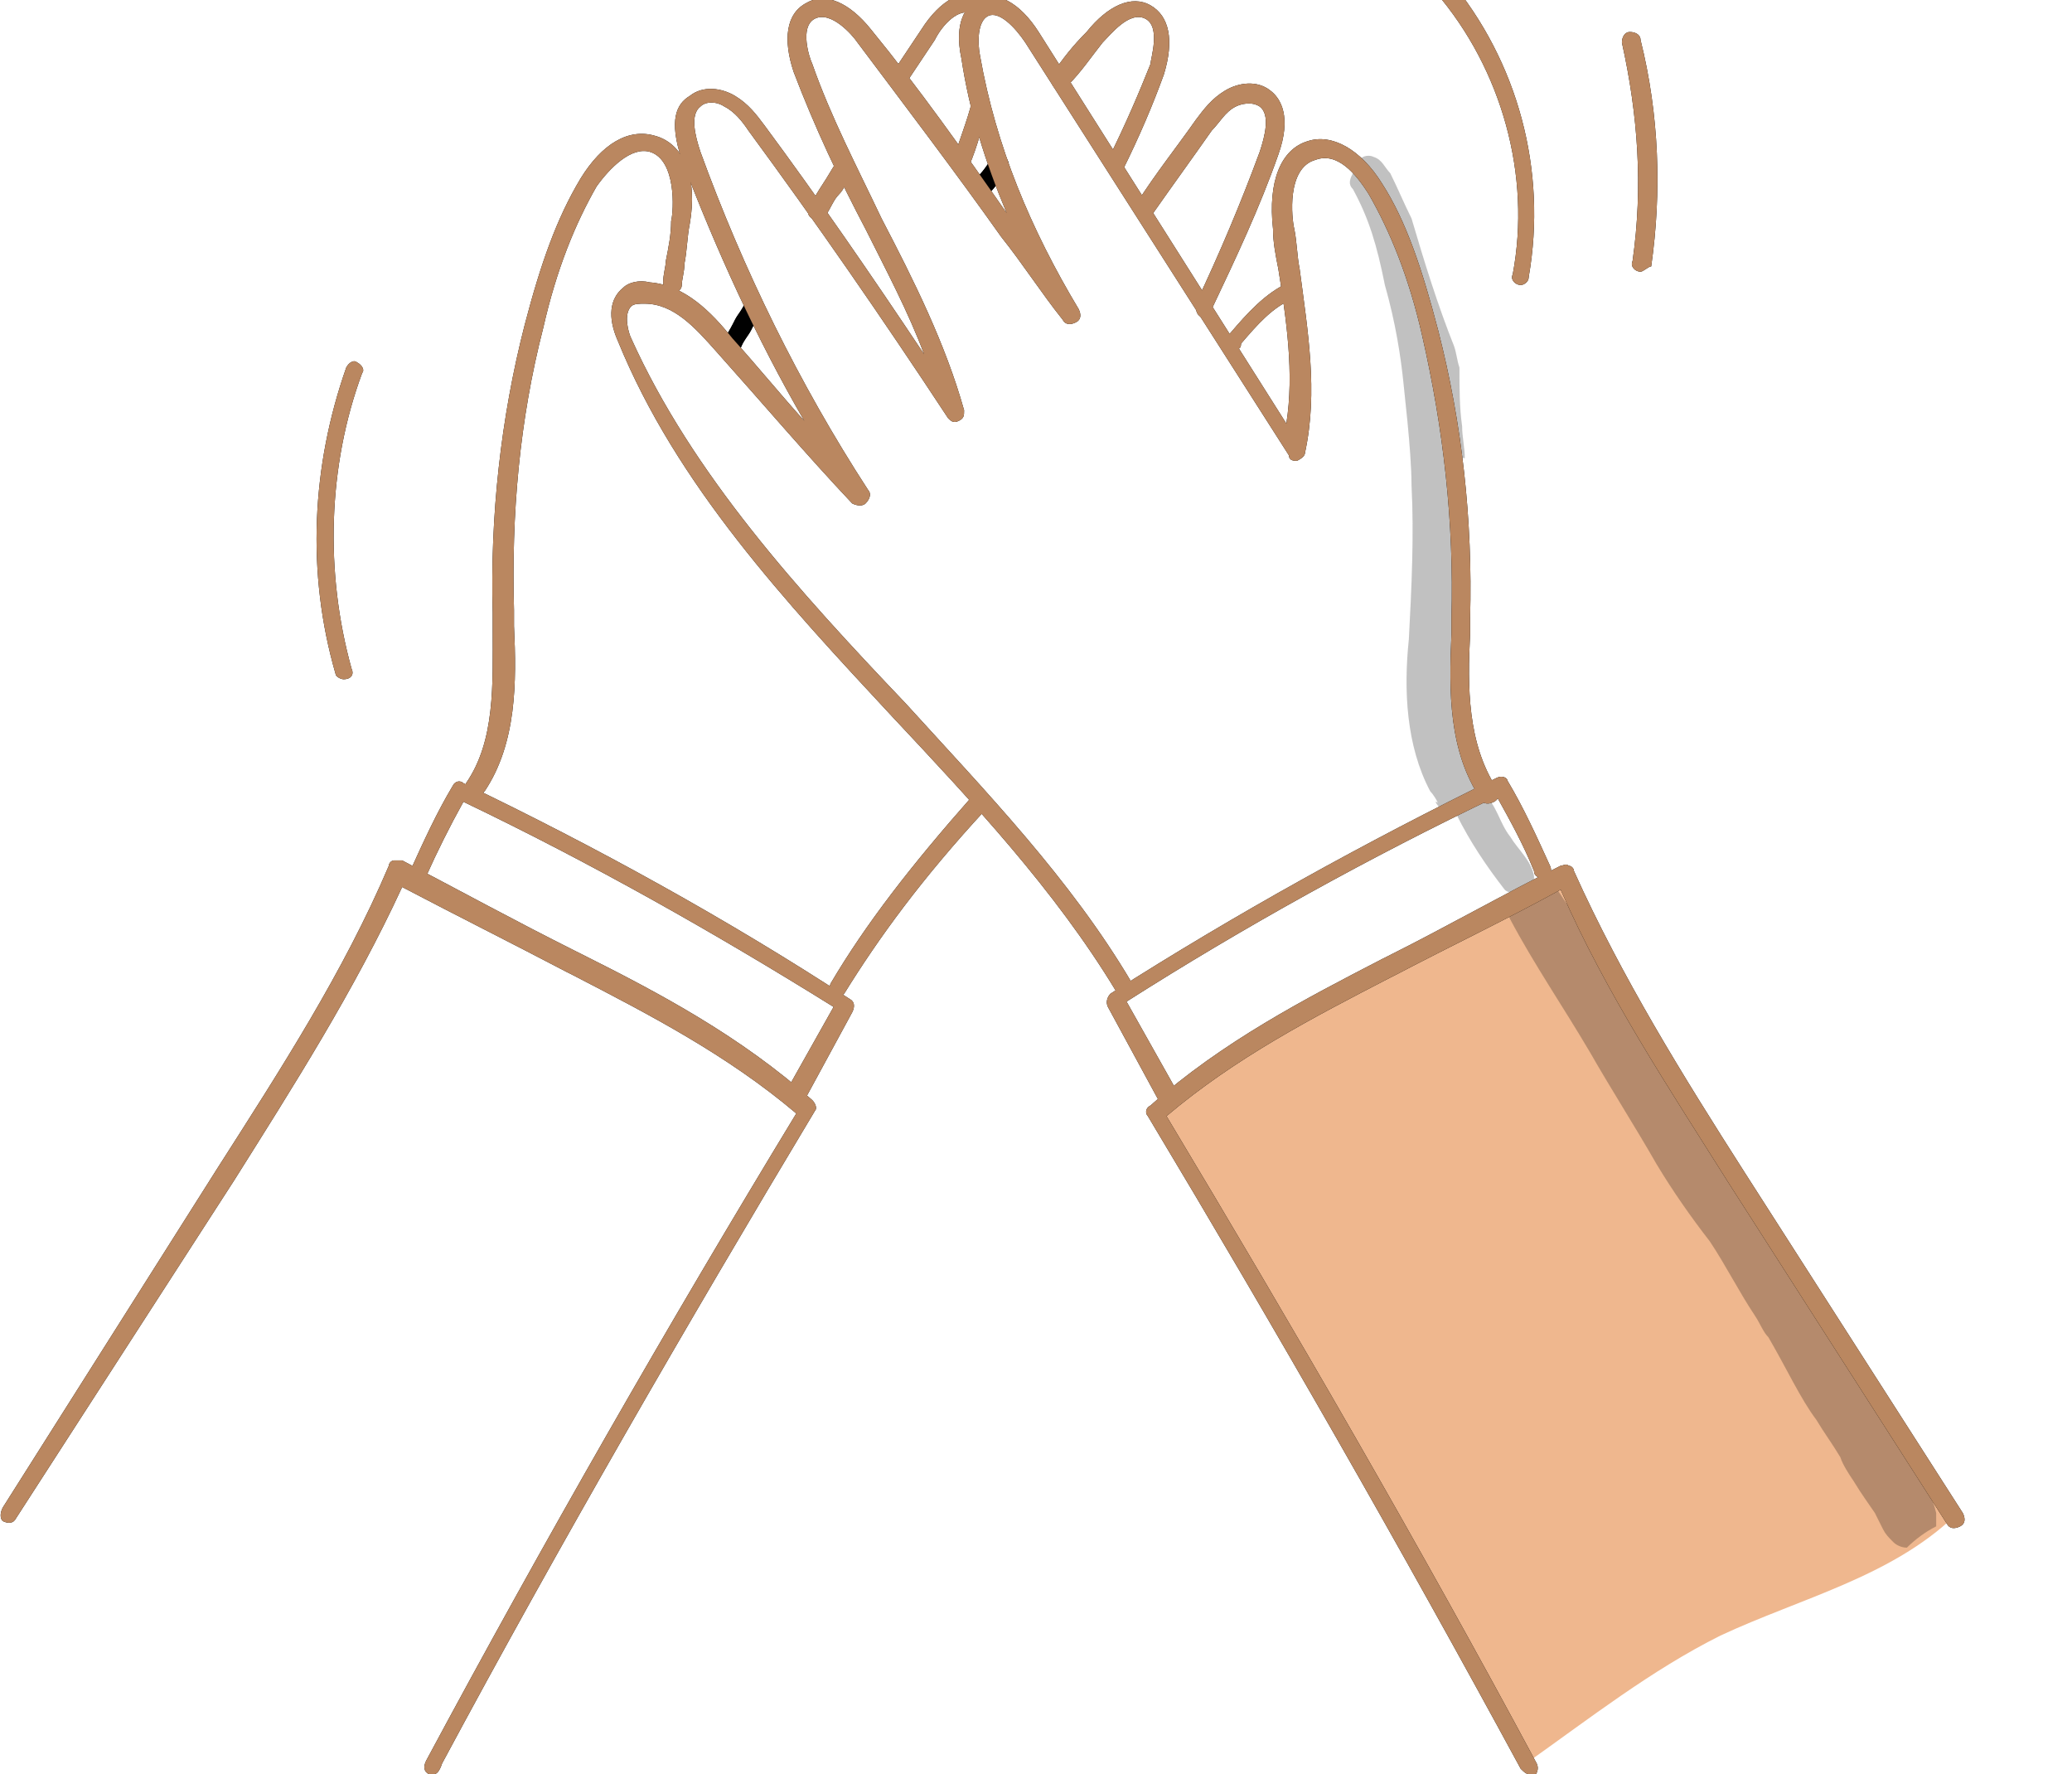 <?xml version="1.0" encoding="utf-8"?>
<!-- Generator: Adobe Illustrator 26.2.1, SVG Export Plug-In . SVG Version: 6.00 Build 0)  -->
<svg version="1.1" id="Layer_1" xmlns="http://www.w3.org/2000/svg" xmlns:xlink="http://www.w3.org/1999/xlink" x="0px" y="0px"
	 viewBox="0 0 77.8 66.6" style="enable-background:new 0 0 77.8 66.6;" xml:space="preserve">
<style type="text/css">
	.st0{fill:#010101;}
	.st1{fill:#EFB78E;}
	.st2{opacity:0.129;}
	.st3{fill:#BA8760;}
</style>
<g>
	<g>
		<path class="st0" d="M17.8,30c-0.1,0-0.1,0-0.2-0.1c-0.2-0.1-0.2-0.3-0.1-0.5c1.1-1.6,1-3.7,1-5.8c0-0.2,0-0.4,0-0.6
			c-0.1-3.6,0.3-7.3,1.2-10.8c0.6-2.3,1.2-4,2.1-5.5c0.8-1.3,1.8-1.9,2.8-1.6c1.1,0.3,1.6,1.6,1.3,3.3c-0.1,0.5-0.1,1-0.2,1.5
			c0,0.3-0.1,0.6-0.1,0.8c0,0.2-0.2,0.3-0.4,0.3c-0.2,0-0.3-0.2-0.3-0.4c0-0.3,0.1-0.6,0.1-0.8c0.1-0.5,0.2-1,0.2-1.5
			c0.1-0.4,0.2-2.3-0.8-2.6c-0.7-0.2-1.5,0.6-2,1.3c-0.8,1.4-1.5,3.1-2,5.3c-0.9,3.5-1.2,7-1.1,10.6c0,0.2,0,0.4,0,0.6
			c0.1,2.1,0.1,4.4-1.1,6.2C18,29.9,17.9,30,17.8,30z"/>
	</g>
	<g>
		<path class="st0" d="M36.8,7.4c-0.1,0-0.1,0-0.2-0.1c-0.2-0.1-0.2-0.3-0.1-0.5C36.8,6.6,37,6.3,37.2,6c0.1-0.2,0.3-0.2,0.5-0.1
			c0.2,0.1,0.2,0.3,0.1,0.5c-0.2,0.3-0.4,0.6-0.7,0.9C37.1,7.4,37,7.4,36.8,7.4z"/>
	</g>
	<g>
		<path class="st0" d="M41.9,6.5c0,0-0.1,0-0.1,0c-0.2-0.1-0.2-0.3-0.2-0.5c0.7-1.4,1.2-2.6,1.6-3.6C43.2,2.2,43.6,1,43,0.7
			c-0.6-0.3-1.3,0.6-1.6,0.9c-0.4,0.5-0.8,1.1-1.3,1.6c-0.1,0.1-0.3,0.2-0.5,0.1c-0.1-0.1-0.2-0.3-0.1-0.5c0.4-0.6,0.8-1.1,1.3-1.6
			c0.8-1,1.7-1.4,2.4-1c0.7,0.4,0.9,1.3,0.5,2.6c-0.4,1.1-0.9,2.3-1.6,3.7C42.1,6.5,42,6.5,41.9,6.5z"/>
	</g>
	<g>
		<path class="st0" d="M46.4,13.1c-0.1,0-0.2,0-0.2-0.1c-0.1-0.1-0.2-0.3,0-0.5c0.6-0.7,1.3-1.5,2.2-1.9c0.2-0.1,0.4,0,0.4,0.2
			c0.1,0.2,0,0.4-0.2,0.4c-0.8,0.3-1.4,1-2,1.7C46.6,13.1,46.5,13.1,46.4,13.1z"/>
	</g>
	<g>
		<path class="st0" d="M33.9,3.2c-0.1,0-0.1,0-0.2-0.1c-0.2-0.1-0.2-0.3-0.1-0.5l1-1.5c0.7-1.1,1.6-1.6,2.3-1.2
			c0.2,0.1,0.2,0.3,0.1,0.5c-0.1,0.2-0.3,0.2-0.5,0.1c-0.5-0.2-1.1,0.4-1.4,1l-1,1.5C34.1,3.2,34,3.2,33.9,3.2z"/>
	</g>
	<g>
		<path class="st0" d="M36.1,6.4c0,0-0.1,0-0.1,0c-0.2-0.1-0.3-0.3-0.2-0.4c0.2-0.7,0.5-1.4,0.7-2.2c0-0.2,0.2-0.3,0.4-0.2
			c0.2,0,0.3,0.2,0.2,0.4c-0.2,0.7-0.4,1.5-0.7,2.2C36.4,6.3,36.3,6.4,36.1,6.4z"/>
	</g>
	<g>
		<path class="st0" d="M27.5,13.3c-0.1,0-0.1,0-0.2-0.1c-0.2-0.1-0.2-0.3-0.1-0.5c0.2-0.3,0.3-0.5,0.4-0.7c0.1-0.2,0.3-0.4,0.4-0.7
			c0.1-0.2,0.3-0.2,0.5-0.1c0.2,0.1,0.2,0.3,0.1,0.5c-0.2,0.3-0.3,0.5-0.4,0.7c-0.1,0.2-0.3,0.4-0.4,0.7
			C27.7,13.2,27.6,13.3,27.5,13.3z"/>
	</g>
	<g>
		<path class="st0" d="M30.7,8.3c-0.1,0-0.1,0-0.2-0.1c-0.2-0.1-0.2-0.3-0.1-0.5c0.2-0.3,0.3-0.5,0.5-0.8c0.2-0.3,0.3-0.5,0.5-0.8
			C31.5,6,31.7,5.9,31.9,6C32,6.1,32.1,6.4,32,6.5c-0.2,0.3-0.3,0.6-0.5,0.8c-0.2,0.2-0.3,0.5-0.5,0.8C30.9,8.2,30.8,8.3,30.7,8.3z"
			/>
	</g>
	<g>
		<path class="st0" d="M45.2,11.9c0,0-0.1,0-0.1,0c-0.2-0.1-0.2-0.3-0.2-0.5c0.9-1.9,1.7-3.8,2.4-5.7c0.2-0.6,0.4-1.4,0-1.7
			c-0.3-0.2-0.7-0.1-0.9,0c-0.4,0.2-0.6,0.6-0.9,0.9C44.8,5.9,44,7,43.3,8c-0.1,0.2-0.3,0.2-0.5,0.1c-0.2-0.1-0.2-0.3-0.1-0.5
			c0.7-1.1,1.5-2.1,2.2-3.1c0.3-0.4,0.6-0.8,1.1-1.1c0.5-0.3,1.2-0.4,1.7,0c0.4,0.3,0.8,1,0.3,2.4c-0.7,2-1.6,3.9-2.5,5.8
			C45.5,11.8,45.4,11.9,45.2,11.9z"/>
	</g>
	<g>
		<path class="st0" d="M31.5,37.4c-0.1,0-0.1,0-0.2,0c-0.2-0.1-0.2-0.3-0.1-0.5c1.3-2.2,3-4.4,5.3-7c0.1-0.1,0.3-0.2,0.5,0
			c0.1,0.1,0.2,0.3,0,0.5c-2.4,2.6-4,4.8-5.3,6.9C31.7,37.3,31.6,37.4,31.5,37.4z"/>
	</g>
	<g>
		<path class="st1" d="M57.3,66.2c-4.4-8.2-9-16.4-13.8-24.5c4.8-3.4,9.9-6.3,15.2-8.6c4.5,8.2,9.4,16.2,14.7,23.8
			c-2.4,2.3-5.8,3.1-8.8,4.5C62,62.7,59.7,64.5,57.3,66.2z"/>
	</g>
	<g class="st2">
		<path class="st0" d="M54.7,17c0.1,0.1,0.2,0.2,0.3,0.2c0-0.4-0.1-0.8-0.1-1.2c-0.1-0.7-0.1-1.4-0.1-2.2c-0.1-0.3-0.1-0.5-0.2-0.8
			C54,11.5,53.5,9.9,53,8.2c-0.3-0.6-0.5-1.1-0.8-1.7c-0.2-0.2-0.3-0.5-0.6-0.6c-0.4-0.2-0.8,0.2-0.8,0.6c-0.1,0.2-0.2,0.4,0,0.6
			c0.6,1.1,0.9,2.1,1.2,3.6c0.4,1.4,0.6,2.7,0.7,3.7c0,0.1,0.3,2.5,0.3,3.8c0.1,1.9,0,3.9-0.1,5.8c-0.2,1.9-0.1,4,0.8,5.7
			c0.1,0.1,0.3,0.4,0.3,0.5c0,0,0-0.1-0.1-0.1c0.1,0.2,0.3,0.4,0.6,0.4c0.1,0,0.2,0,0.2,0c0,0,0,0.1,0,0.1c0.5,1,1.1,1.9,1.8,2.8
			c0.1,0.1,0.2,0.1,0.4,0.1c-0.3,0.2-0.4,0.6-0.2,1c0.9,1.7,2,3.3,3,5c0.8,1.4,1.7,2.8,2.5,4.2c0.6,1,1.3,2,2,2.9
			c0.6,0.9,1.1,1.9,1.7,2.8c0.2,0.3,0.3,0.6,0.5,0.8c0.7,1.2,1.2,2.3,1.8,3.1c0.3,0.5,0.6,0.9,0.9,1.4c0.1,0.3,0.3,0.6,0.5,0.9
			c0.3,0.5,0.6,0.9,0.8,1.2c0.1,0.2,0.2,0.4,0.3,0.6c0.1,0.2,0.2,0.3,0.4,0.5c0.1,0.1,0.3,0.2,0.5,0.2c0.3-0.3,0.7-0.6,1.1-0.8
			c0-0.1,0-0.2,0-0.4c0,0,0-0.1,0-0.1c0-0.2,0,0,0,0.1c0,0,0,0,0,0c0,0,0,0,0-0.1c-0.1-0.4-0.1-0.4-0.5-1.1c-0.2-0.3-0.3-0.6-0.5-1
			c0-0.2-0.1-0.5-0.3-0.7c-0.5-0.7-0.6-0.8-1.1-1.5c-0.5-0.7-0.9-1.4-1.4-2.2c-0.4-0.6-0.7-1.3-1.1-1.9c0-0.1-0.1-0.2-0.1-0.3
			c-0.1-0.1-0.2-0.3-0.2-0.4c-0.3-0.5-0.7-0.9-0.9-1.3c-0.4-0.6-0.8-1.2-1.2-1.8c-0.6-0.9-1.2-1.8-1.8-2.7c0-0.1-0.1-0.1-0.2-0.2
			c-0.2-0.3-0.5-0.6-0.7-1c-0.8-1.4-1.5-2.8-2.3-4.2c-0.5-0.8-1-1.7-1.5-2.5c-0.3-0.3-0.4-0.8-0.9-0.9c-0.1,0-0.3,0-0.4,0
			c0-0.1,0-0.2,0-0.2c-0.1-0.6-0.6-1-0.9-1.5c-0.4-0.5-0.5-1.2-1-1.6c-0.1-0.1-0.2-0.1-0.2-0.1c-0.2-0.8-1-2.2-0.8-4.6
			C54.9,22.4,55,19.7,54.7,17z"/>
	</g>
	<g>
		<path class="st0" d="M42.2,37.4c-0.1,0-0.2-0.1-0.3-0.2c-2.3-3.8-5.4-7.1-8.4-10.3c-4-4.3-8.1-8.7-10.3-14.1
			c-0.4-0.9-0.3-1.6,0.2-2c0.2-0.2,0.6-0.3,1-0.2c1.3,0.1,2.3,1.1,3.1,2.1c0.9,1,1.8,2.1,2.7,3.1c-1.8-3.1-3.3-6.4-4.6-9.8
			c-0.5-1.5-0.2-2.1,0.3-2.4c0.5-0.4,1.2-0.3,1.7,0c0.5,0.3,0.8,0.7,1.1,1.1c2,2.7,4,5.6,6,8.6c-0.6-1.6-1.4-3.1-2.2-4.7
			c-1-1.9-1.9-3.8-2.7-5.9c-0.4-1.2-0.3-2.2,0.5-2.6c0.7-0.4,1.6,0,2.4,1c1.8,2.2,3.5,4.6,5.1,6.9c-0.8-1.9-1.4-3.8-1.7-5.8
			c-0.3-1.4,0.2-2,0.6-2.2c0.7-0.4,1.6,0.1,2.3,1.2l9.3,14.7c0.3-1.9,0-3.9-0.3-5.8c-0.1-0.5-0.2-1-0.2-1.5c-0.2-1.8,0.3-3,1.3-3.3
			c0.9-0.3,2,0.3,2.8,1.6c0.9,1.4,1.5,3.2,2.1,5.5c0.9,3.5,1.3,7.1,1.2,10.8c0,0.2,0,0.4,0,0.6c-0.1,2-0.1,4.1,1,5.8
			c0.1,0.2,0.1,0.4-0.1,0.5c-0.2,0.1-0.4,0.1-0.5-0.1c-1.2-1.8-1.2-4-1.1-6.2c0-0.2,0-0.4,0-0.6c0.1-3.6-0.3-7.1-1.1-10.6
			c-0.5-2.2-1.2-3.9-2-5.3c-0.5-0.8-1.2-1.6-2-1.3c-1.1,0.3-0.9,2.2-0.8,2.6c0.1,0.5,0.1,1,0.2,1.5c0.3,2.3,0.7,4.6,0.2,6.9
			c0,0.1-0.1,0.2-0.3,0.3c-0.1,0-0.3,0-0.3-0.2L38.5,1.6c-0.4-0.6-1-1.2-1.4-1c-0.4,0.2-0.4,1-0.3,1.5c0.6,3.4,1.9,6.5,3.7,9.5
			c0.1,0.2,0.1,0.4-0.1,0.5c-0.2,0.1-0.4,0.1-0.5-0.1c-0.8-1-1.5-2.1-2.3-3.1c-1.7-2.4-3.6-4.9-5.4-7.3c-0.2-0.3-1-1.2-1.6-0.9
			C30,1,30.4,2.2,30.5,2.4c0.7,2,1.7,3.9,2.6,5.8c1.2,2.3,2.4,4.7,3.1,7.2c0,0.2,0,0.3-0.2,0.4c-0.2,0.1-0.3,0-0.4-0.1
			c-2.5-3.8-5-7.4-7.5-10.8c-0.2-0.3-0.5-0.7-0.9-0.9c-0.3-0.2-0.7-0.2-0.9,0c-0.4,0.3-0.2,1.1,0,1.7c1.6,4.4,3.7,8.7,6.3,12.7
			c0.1,0.1,0.1,0.3-0.1,0.5c-0.1,0.1-0.3,0.1-0.5,0c-1.7-1.8-3.4-3.8-5.1-5.7c-0.8-0.9-1.6-1.8-2.7-1.8c-0.2,0-0.4,0-0.5,0.1
			c-0.3,0.3-0.1,1,0,1.2C26,17.8,30,22.2,34,26.4c3,3.3,6.2,6.6,8.5,10.5c0.1,0.2,0,0.4-0.1,0.5C42.3,37.4,42.2,37.4,42.2,37.4z"/>
	</g>
	<g>
		<path class="st0" d="M57.4,66.6c-0.1,0-0.2-0.1-0.3-0.2c-4.5-8.3-9.2-16.5-14-24.5c-0.1-0.1-0.1-0.3,0.1-0.4
			c2.7-2.4,5.8-4,8.7-5.5l0.2-0.1c2.2-1.1,4.3-2.3,6.5-3.4c0.1,0,0.2-0.1,0.3,0c0.1,0,0.2,0.1,0.2,0.2c1.8,4,4.1,7.7,6.4,11.3
			l8.2,12.8c0.1,0.2,0.1,0.4-0.1,0.5c-0.2,0.1-0.4,0.1-0.5-0.1l-8.2-12.8c-2.2-3.5-4.6-7.1-6.3-11c-2,1.1-4.1,2.1-6.2,3.2l-0.2,0.1
			c-2.9,1.5-5.8,3-8.4,5.2c4.8,8,9.5,16.1,13.9,24.3c0.1,0.2,0,0.4-0.1,0.5C57.5,66.6,57.4,66.6,57.4,66.6z"/>
	</g>
	<g>
		<path class="st0" d="M43.8,41.5c-0.1,0-0.2-0.1-0.3-0.2l-1.9-3.5c-0.1-0.2,0-0.4,0.1-0.5c4.7-3,9.6-5.7,14.5-8.1
			c0.2-0.1,0.4,0,0.4,0.1c0.6,1,1.1,2.1,1.6,3.2c0.1,0.2,0,0.4-0.2,0.4c-0.2,0.1-0.4,0-0.4-0.2c-0.4-1-0.9-1.9-1.4-2.8
			c-4.8,2.3-9.5,4.9-13.9,7.7l1.8,3.2c0.1,0.2,0,0.4-0.1,0.5C43.9,41.5,43.9,41.5,43.8,41.5z"/>
	</g>
	<g>
		<path class="st0" d="M16.3,66.6c-0.1,0-0.1,0-0.2,0c-0.2-0.1-0.2-0.3-0.1-0.5c4.4-8.2,9.1-16.4,13.9-24.3
			c-2.6-2.2-5.5-3.7-8.4-5.2l-0.2-0.1c-2.1-1.1-4.1-2.1-6.2-3.2c-1.8,3.9-4.1,7.5-6.3,11L0.6,57c-0.1,0.2-0.3,0.2-0.5,0.1
			C0,57,0,56.8,0.1,56.6l8.1-12.8c2.3-3.6,4.7-7.3,6.4-11.3c0-0.1,0.1-0.2,0.2-0.2c0.1,0,0.2,0,0.3,0c2.1,1.1,4.3,2.3,6.5,3.4
			l0.2,0.1c3,1.5,6,3.1,8.7,5.5c0.1,0.1,0.2,0.3,0.1,0.4c-4.8,8-9.6,16.3-14,24.5C16.5,66.5,16.4,66.6,16.3,66.6z"/>
	</g>
	<g>
		<path class="st0" d="M29.8,41.5c-0.1,0-0.1,0-0.2,0c-0.2-0.1-0.2-0.3-0.1-0.5l1.8-3.2c-4.5-2.8-9.1-5.4-13.9-7.7
			c-0.5,0.9-1,1.9-1.4,2.8c-0.1,0.2-0.3,0.3-0.4,0.2c-0.2-0.1-0.3-0.3-0.2-0.4c0.5-1.1,1-2.2,1.6-3.2c0.1-0.2,0.3-0.2,0.4-0.1
			c5,2.4,9.9,5.1,14.5,8.1c0.2,0.1,0.2,0.3,0.1,0.5l-1.9,3.5C30,41.4,29.9,41.5,29.8,41.5z"/>
	</g>
	<g>
		<path class="st0" d="M57.1,10.7C57,10.7,57,10.7,57.1,10.7c-0.2,0-0.4-0.2-0.3-0.4c0.7-3.7-0.4-7.7-2.9-10.6
			c-0.1-0.1-0.1-0.4,0-0.5c0.1-0.1,0.4-0.1,0.5,0c2.6,3.1,3.7,7.2,3,11.2C57.4,10.6,57.2,10.7,57.1,10.7z"/>
	</g>
	<g>
		<path class="st0" d="M61.6,10.2C61.6,10.2,61.5,10.2,61.6,10.2c-0.2,0-0.4-0.2-0.3-0.4c0.4-2.8,0.2-5.5-0.4-8.2
			c0-0.2,0.1-0.4,0.3-0.4c0.2,0,0.4,0.1,0.4,0.3c0.7,2.8,0.8,5.7,0.4,8.5C61.9,10,61.7,10.2,61.6,10.2z"/>
	</g>
	<g>
		<path class="st0" d="M12.9,25.5c-0.1,0-0.3-0.1-0.3-0.2c-1.1-3.8-0.9-7.8,0.4-11.5c0.1-0.2,0.3-0.3,0.4-0.2
			c0.2,0.1,0.3,0.3,0.2,0.4c-1.3,3.5-1.4,7.5-0.4,11.1C13.3,25.3,13.2,25.5,12.9,25.5C12.9,25.5,12.9,25.5,12.9,25.5z"/>
	</g>
	<g>
		<path class="st3" d="M17.8,30c-0.1,0-0.1,0-0.2-0.1c-0.2-0.1-0.2-0.3-0.1-0.5c1.1-1.6,1-3.7,1-5.8c0-0.2,0-0.4,0-0.6
			c-0.1-3.6,0.3-7.3,1.2-10.8c0.6-2.3,1.2-4,2.1-5.5c0.8-1.3,1.8-1.9,2.8-1.6c1.1,0.3,1.6,1.6,1.3,3.3c-0.1,0.5-0.1,1-0.2,1.5
			c0,0.3-0.1,0.6-0.1,0.8c0,0.2-0.2,0.3-0.4,0.3c-0.2,0-0.3-0.2-0.3-0.4c0-0.3,0.1-0.6,0.1-0.8c0.1-0.5,0.2-1,0.2-1.5
			c0.1-0.4,0.2-2.3-0.8-2.6c-0.7-0.2-1.5,0.6-2,1.3c-0.8,1.4-1.5,3.1-2,5.3c-0.9,3.5-1.2,7-1.1,10.6c0,0.2,0,0.4,0,0.6
			c0.1,2.1,0.1,4.4-1.1,6.2C18,29.9,17.9,30,17.8,30z"/>
	</g>
	<g>
		<path class="st0" d="M36.8,7.4c-0.1,0-0.1,0-0.2-0.1c-0.2-0.1-0.2-0.3-0.1-0.5C36.8,6.6,37,6.3,37.2,6c0.1-0.2,0.3-0.2,0.5-0.1
			c0.2,0.1,0.2,0.3,0.1,0.5c-0.2,0.3-0.4,0.6-0.7,0.9C37.1,7.4,37,7.4,36.8,7.4z"/>
	</g>
	<g>
		<path class="st3" d="M41.9,6.5c0,0-0.1,0-0.1,0c-0.2-0.1-0.2-0.3-0.2-0.5c0.7-1.4,1.2-2.6,1.6-3.6C43.2,2.2,43.6,1,43,0.7
			c-0.6-0.3-1.3,0.6-1.6,0.9c-0.4,0.5-0.8,1.1-1.3,1.6c-0.1,0.1-0.3,0.2-0.5,0.1c-0.1-0.1-0.2-0.3-0.1-0.5c0.4-0.6,0.8-1.1,1.3-1.6
			c0.8-1,1.7-1.4,2.4-1c0.7,0.4,0.9,1.3,0.5,2.6c-0.4,1.1-0.9,2.3-1.6,3.7C42.1,6.5,42,6.5,41.9,6.5z"/>
	</g>
	<g>
		<path class="st3" d="M46.4,13.1c-0.1,0-0.2,0-0.2-0.1c-0.1-0.1-0.2-0.3,0-0.5c0.6-0.7,1.3-1.5,2.2-1.9c0.2-0.1,0.4,0,0.4,0.2
			c0.1,0.2,0,0.4-0.2,0.4c-0.8,0.3-1.4,1-2,1.7C46.6,13.1,46.5,13.1,46.4,13.1z"/>
	</g>
	<g>
		<path class="st3" d="M33.9,3.2c-0.1,0-0.1,0-0.2-0.1c-0.2-0.1-0.2-0.3-0.1-0.5l1-1.5c0.7-1.1,1.6-1.6,2.3-1.2
			c0.2,0.1,0.2,0.3,0.1,0.5c-0.1,0.2-0.3,0.2-0.5,0.1c-0.5-0.2-1.1,0.4-1.4,1l-1,1.5C34.1,3.2,34,3.2,33.9,3.2z"/>
	</g>
	<g>
		<path class="st3" d="M36.1,6.4c0,0-0.1,0-0.1,0c-0.2-0.1-0.3-0.3-0.2-0.4c0.2-0.7,0.5-1.4,0.7-2.2c0-0.2,0.2-0.3,0.4-0.2
			c0.2,0,0.3,0.2,0.2,0.4c-0.2,0.7-0.4,1.5-0.7,2.2C36.4,6.3,36.3,6.4,36.1,6.4z"/>
	</g>
	<g>
		<path class="st0" d="M27.5,13.3c-0.1,0-0.1,0-0.2-0.1c-0.2-0.1-0.2-0.3-0.1-0.5c0.2-0.3,0.3-0.5,0.4-0.7c0.1-0.2,0.3-0.4,0.4-0.7
			c0.1-0.2,0.3-0.2,0.5-0.1c0.2,0.1,0.2,0.3,0.1,0.5c-0.2,0.3-0.3,0.5-0.4,0.7c-0.1,0.2-0.3,0.4-0.4,0.7
			C27.7,13.2,27.6,13.3,27.5,13.3z"/>
	</g>
	<g>
		<path class="st3" d="M30.7,8.3c-0.1,0-0.1,0-0.2-0.1c-0.2-0.1-0.2-0.3-0.1-0.5c0.2-0.3,0.3-0.5,0.5-0.8c0.2-0.3,0.3-0.5,0.5-0.8
			C31.5,6,31.7,5.9,31.9,6C32,6.1,32.1,6.4,32,6.5c-0.2,0.3-0.3,0.6-0.5,0.8c-0.2,0.2-0.3,0.5-0.5,0.8C30.9,8.2,30.8,8.3,30.7,8.3z"
			/>
	</g>
	<g>
		<path class="st3" d="M45.2,11.9c0,0-0.1,0-0.1,0c-0.2-0.1-0.2-0.3-0.2-0.5c0.9-1.9,1.7-3.8,2.4-5.7c0.2-0.6,0.4-1.4,0-1.7
			c-0.3-0.2-0.7-0.1-0.9,0c-0.4,0.2-0.6,0.6-0.9,0.9C44.8,5.9,44,7,43.3,8c-0.1,0.2-0.3,0.2-0.5,0.1c-0.2-0.1-0.2-0.3-0.1-0.5
			c0.7-1.1,1.5-2.1,2.2-3.1c0.3-0.4,0.6-0.8,1.1-1.1c0.5-0.3,1.2-0.4,1.7,0c0.4,0.3,0.8,1,0.3,2.4c-0.7,2-1.6,3.9-2.5,5.8
			C45.5,11.8,45.4,11.9,45.2,11.9z"/>
	</g>
	<g>
		<path class="st3" d="M31.5,37.4c-0.1,0-0.1,0-0.2,0c-0.2-0.1-0.2-0.3-0.1-0.5c1.3-2.2,3-4.4,5.3-7c0.1-0.1,0.3-0.2,0.5,0
			c0.1,0.1,0.2,0.3,0,0.5c-2.4,2.6-4,4.8-5.3,6.9C31.7,37.3,31.6,37.4,31.5,37.4z"/>
	</g>
	<g class="st2">
		<path class="st0" d="M54.7,17c0.1,0.1,0.2,0.2,0.3,0.2c0-0.4-0.1-0.8-0.1-1.2c-0.1-0.7-0.1-1.4-0.1-2.2c-0.1-0.3-0.1-0.5-0.2-0.8
			C54,11.5,53.5,9.9,53,8.2c-0.3-0.6-0.5-1.1-0.8-1.7c-0.2-0.2-0.3-0.5-0.6-0.6c-0.4-0.2-0.8,0.2-0.8,0.6c-0.1,0.2-0.2,0.4,0,0.6
			c0.6,1.1,0.9,2.1,1.2,3.6c0.4,1.4,0.6,2.7,0.7,3.7c0,0.1,0.3,2.5,0.3,3.8c0.1,1.9,0,3.9-0.1,5.8c-0.2,1.9-0.1,4,0.8,5.7
			c0.1,0.1,0.3,0.4,0.3,0.5c0,0,0-0.1-0.1-0.1c0.1,0.2,0.3,0.4,0.6,0.4c0.1,0,0.2,0,0.2,0c0,0,0,0.1,0,0.1c0.5,1,1.1,1.9,1.8,2.8
			c0.1,0.1,0.2,0.1,0.4,0.1c-0.3,0.2-0.4,0.6-0.2,1c0.9,1.7,2,3.3,3,5c0.8,1.4,1.7,2.8,2.5,4.2c0.6,1,1.3,2,2,2.9
			c0.6,0.9,1.1,1.9,1.7,2.8c0.2,0.3,0.3,0.6,0.5,0.8c0.7,1.2,1.2,2.3,1.8,3.1c0.3,0.5,0.6,0.9,0.9,1.4c0.1,0.3,0.3,0.6,0.5,0.9
			c0.3,0.5,0.6,0.9,0.8,1.2c0.1,0.2,0.2,0.4,0.3,0.6c0.1,0.2,0.2,0.3,0.4,0.5c0.1,0.1,0.3,0.2,0.5,0.2c0.3-0.3,0.7-0.6,1.1-0.8
			c0-0.1,0-0.2,0-0.4c0,0,0-0.1,0-0.1c0-0.2,0,0,0,0.1c0,0,0,0,0,0c0,0,0,0,0-0.1c-0.1-0.4-0.1-0.4-0.5-1.1c-0.2-0.3-0.3-0.6-0.5-1
			c0-0.2-0.1-0.5-0.3-0.7c-0.5-0.7-0.6-0.8-1.1-1.5c-0.5-0.7-0.9-1.4-1.4-2.2c-0.4-0.6-0.7-1.3-1.1-1.9c0-0.1-0.1-0.2-0.1-0.3
			c-0.1-0.1-0.2-0.3-0.2-0.4c-0.3-0.5-0.7-0.9-0.9-1.3c-0.4-0.6-0.8-1.2-1.2-1.8c-0.6-0.9-1.2-1.8-1.8-2.7c0-0.1-0.1-0.1-0.2-0.2
			c-0.2-0.3-0.5-0.6-0.7-1c-0.8-1.4-1.5-2.8-2.3-4.2c-0.5-0.8-1-1.7-1.5-2.5c-0.3-0.3-0.4-0.8-0.9-0.9c-0.1,0-0.3,0-0.4,0
			c0-0.1,0-0.2,0-0.2c-0.1-0.6-0.6-1-0.9-1.5c-0.4-0.5-0.5-1.2-1-1.6c-0.1-0.1-0.2-0.1-0.2-0.1c-0.2-0.8-1-2.2-0.8-4.6
			C54.9,22.4,55,19.7,54.7,17z"/>
	</g>
	<g>
		<path class="st3" d="M42.2,37.4c-0.1,0-0.2-0.1-0.3-0.2c-2.3-3.8-5.4-7.1-8.4-10.3c-4-4.3-8.1-8.7-10.3-14.1
			c-0.4-0.9-0.3-1.6,0.2-2c0.2-0.2,0.6-0.3,1-0.2c1.3,0.1,2.3,1.1,3.1,2.1c0.9,1,1.8,2.1,2.7,3.1c-1.8-3.1-3.3-6.4-4.6-9.8
			c-0.5-1.5-0.2-2.1,0.3-2.4c0.5-0.4,1.2-0.3,1.7,0c0.5,0.3,0.8,0.7,1.1,1.1c2,2.7,4,5.6,6,8.6c-0.6-1.6-1.4-3.1-2.2-4.7
			c-1-1.9-1.9-3.8-2.7-5.9c-0.4-1.2-0.3-2.2,0.5-2.6c0.7-0.4,1.6,0,2.4,1c1.8,2.2,3.5,4.6,5.1,6.9c-0.8-1.9-1.4-3.8-1.7-5.8
			c-0.3-1.4,0.2-2,0.6-2.2c0.7-0.4,1.6,0.1,2.3,1.2l9.3,14.7c0.3-1.9,0-3.9-0.3-5.8c-0.1-0.5-0.2-1-0.2-1.5c-0.2-1.8,0.3-3,1.3-3.3
			c0.9-0.3,2,0.3,2.8,1.6c0.9,1.4,1.5,3.2,2.1,5.5c0.9,3.5,1.3,7.1,1.2,10.8c0,0.2,0,0.4,0,0.6c-0.1,2-0.1,4.1,1,5.8
			c0.1,0.2,0.1,0.4-0.1,0.5c-0.2,0.1-0.4,0.1-0.5-0.1c-1.2-1.8-1.2-4-1.1-6.2c0-0.2,0-0.4,0-0.6c0.1-3.6-0.3-7.1-1.1-10.6
			c-0.5-2.2-1.2-3.9-2-5.3c-0.5-0.8-1.2-1.6-2-1.3c-1.1,0.3-0.9,2.2-0.8,2.6c0.1,0.5,0.1,1,0.2,1.5c0.3,2.3,0.7,4.6,0.2,6.9
			c0,0.1-0.1,0.2-0.3,0.3c-0.1,0-0.3,0-0.3-0.2L38.5,1.6c-0.4-0.6-1-1.2-1.4-1c-0.4,0.2-0.4,1-0.3,1.5c0.6,3.4,1.9,6.5,3.7,9.5
			c0.1,0.2,0.1,0.4-0.1,0.5c-0.2,0.1-0.4,0.1-0.5-0.1c-0.8-1-1.5-2.1-2.3-3.1c-1.7-2.4-3.6-4.9-5.4-7.3c-0.2-0.3-1-1.2-1.6-0.9
			C30,1,30.4,2.2,30.5,2.4c0.7,2,1.7,3.9,2.6,5.8c1.2,2.3,2.4,4.7,3.1,7.2c0,0.2,0,0.3-0.2,0.4c-0.2,0.1-0.3,0-0.4-0.1
			c-2.5-3.8-5-7.4-7.5-10.8c-0.2-0.3-0.5-0.7-0.9-0.9c-0.3-0.2-0.7-0.2-0.9,0c-0.4,0.3-0.2,1.1,0,1.7c1.6,4.4,3.7,8.7,6.3,12.7
			c0.1,0.1,0.1,0.3-0.1,0.5c-0.1,0.1-0.3,0.1-0.5,0c-1.7-1.8-3.4-3.8-5.1-5.7c-0.8-0.9-1.6-1.8-2.7-1.8c-0.2,0-0.4,0-0.5,0.1
			c-0.3,0.3-0.1,1,0,1.2C26,17.8,30,22.2,34,26.4c3,3.3,6.2,6.6,8.5,10.5c0.1,0.2,0,0.4-0.1,0.5C42.3,37.4,42.2,37.4,42.2,37.4z"/>
	</g>
	<g>
		<path class="st3" d="M57.4,66.6c-0.1,0-0.2-0.1-0.3-0.2c-4.5-8.3-9.2-16.5-14-24.5c-0.1-0.1-0.1-0.3,0.1-0.4
			c2.7-2.4,5.8-4,8.7-5.5l0.2-0.1c2.2-1.1,4.3-2.3,6.5-3.4c0.1,0,0.2-0.1,0.3,0c0.1,0,0.2,0.1,0.2,0.2c1.8,4,4.1,7.7,6.4,11.3
			l8.2,12.8c0.1,0.2,0.1,0.4-0.1,0.5c-0.2,0.1-0.4,0.1-0.5-0.1l-8.2-12.8c-2.2-3.5-4.6-7.1-6.3-11c-2,1.1-4.1,2.1-6.2,3.2l-0.2,0.1
			c-2.9,1.5-5.8,3-8.4,5.2c4.8,8,9.5,16.1,13.9,24.3c0.1,0.2,0,0.4-0.1,0.5C57.5,66.6,57.4,66.6,57.4,66.6z"/>
	</g>
	<g>
		<path class="st3" d="M43.8,41.5c-0.1,0-0.2-0.1-0.3-0.2l-1.9-3.5c-0.1-0.2,0-0.4,0.1-0.5c4.7-3,9.6-5.7,14.5-8.1
			c0.2-0.1,0.4,0,0.4,0.1c0.6,1,1.1,2.1,1.6,3.2c0.1,0.2,0,0.4-0.2,0.4c-0.2,0.1-0.4,0-0.4-0.2c-0.4-1-0.9-1.9-1.4-2.8
			c-4.8,2.3-9.5,4.9-13.9,7.7l1.8,3.2c0.1,0.2,0,0.4-0.1,0.5C43.9,41.5,43.9,41.5,43.8,41.5z"/>
	</g>
	<g>
		<path class="st3" d="M16.3,66.6c-0.1,0-0.1,0-0.2,0c-0.2-0.1-0.2-0.3-0.1-0.5c4.4-8.2,9.1-16.4,13.9-24.3
			c-2.6-2.2-5.5-3.7-8.4-5.2l-0.2-0.1c-2.1-1.1-4.1-2.1-6.2-3.2c-1.8,3.9-4.1,7.5-6.3,11L0.6,57c-0.1,0.2-0.3,0.2-0.5,0.1
			C0,57,0,56.8,0.1,56.6l8.1-12.8c2.3-3.6,4.7-7.3,6.4-11.3c0-0.1,0.1-0.2,0.2-0.2c0.1,0,0.2,0,0.3,0c2.1,1.1,4.3,2.3,6.5,3.4
			l0.2,0.1c3,1.5,6,3.1,8.7,5.5c0.1,0.1,0.2,0.3,0.1,0.4c-4.8,8-9.6,16.3-14,24.5C16.5,66.5,16.4,66.6,16.3,66.6z"/>
	</g>
	<g>
		<path class="st3" d="M29.8,41.5c-0.1,0-0.1,0-0.2,0c-0.2-0.1-0.2-0.3-0.1-0.5l1.8-3.2c-4.5-2.8-9.1-5.4-13.9-7.7
			c-0.5,0.9-1,1.9-1.4,2.8c-0.1,0.2-0.3,0.3-0.4,0.2c-0.2-0.1-0.3-0.3-0.2-0.4c0.5-1.1,1-2.2,1.6-3.2c0.1-0.2,0.3-0.2,0.4-0.1
			c5,2.4,9.9,5.1,14.5,8.1c0.2,0.1,0.2,0.3,0.1,0.5l-1.9,3.5C30,41.4,29.9,41.5,29.8,41.5z"/>
	</g>
	<g>
		<path class="st3" d="M57.1,10.7C57,10.7,57,10.7,57.1,10.7c-0.2,0-0.4-0.2-0.3-0.4c0.7-3.7-0.4-7.7-2.9-10.6
			c-0.1-0.1-0.1-0.4,0-0.5c0.1-0.1,0.4-0.1,0.5,0c2.6,3.1,3.7,7.2,3,11.2C57.4,10.6,57.2,10.7,57.1,10.7z"/>
	</g>
	<g>
		<path class="st3" d="M61.6,10.2C61.6,10.2,61.5,10.2,61.6,10.2c-0.2,0-0.4-0.2-0.3-0.4c0.4-2.8,0.2-5.5-0.4-8.2
			c0-0.2,0.1-0.4,0.3-0.4c0.2,0,0.4,0.1,0.4,0.3c0.7,2.8,0.8,5.7,0.4,8.5C61.9,10,61.7,10.2,61.6,10.2z"/>
	</g>
	<g>
		<path class="st3" d="M12.9,25.5c-0.1,0-0.3-0.1-0.3-0.2c-1.1-3.8-0.9-7.8,0.4-11.5c0.1-0.2,0.3-0.3,0.4-0.2
			c0.2,0.1,0.3,0.3,0.2,0.4c-1.3,3.5-1.4,7.5-0.4,11.1C13.3,25.3,13.2,25.5,12.9,25.5C12.9,25.5,12.9,25.5,12.9,25.5z"/>
	</g>
</g>
</svg>
